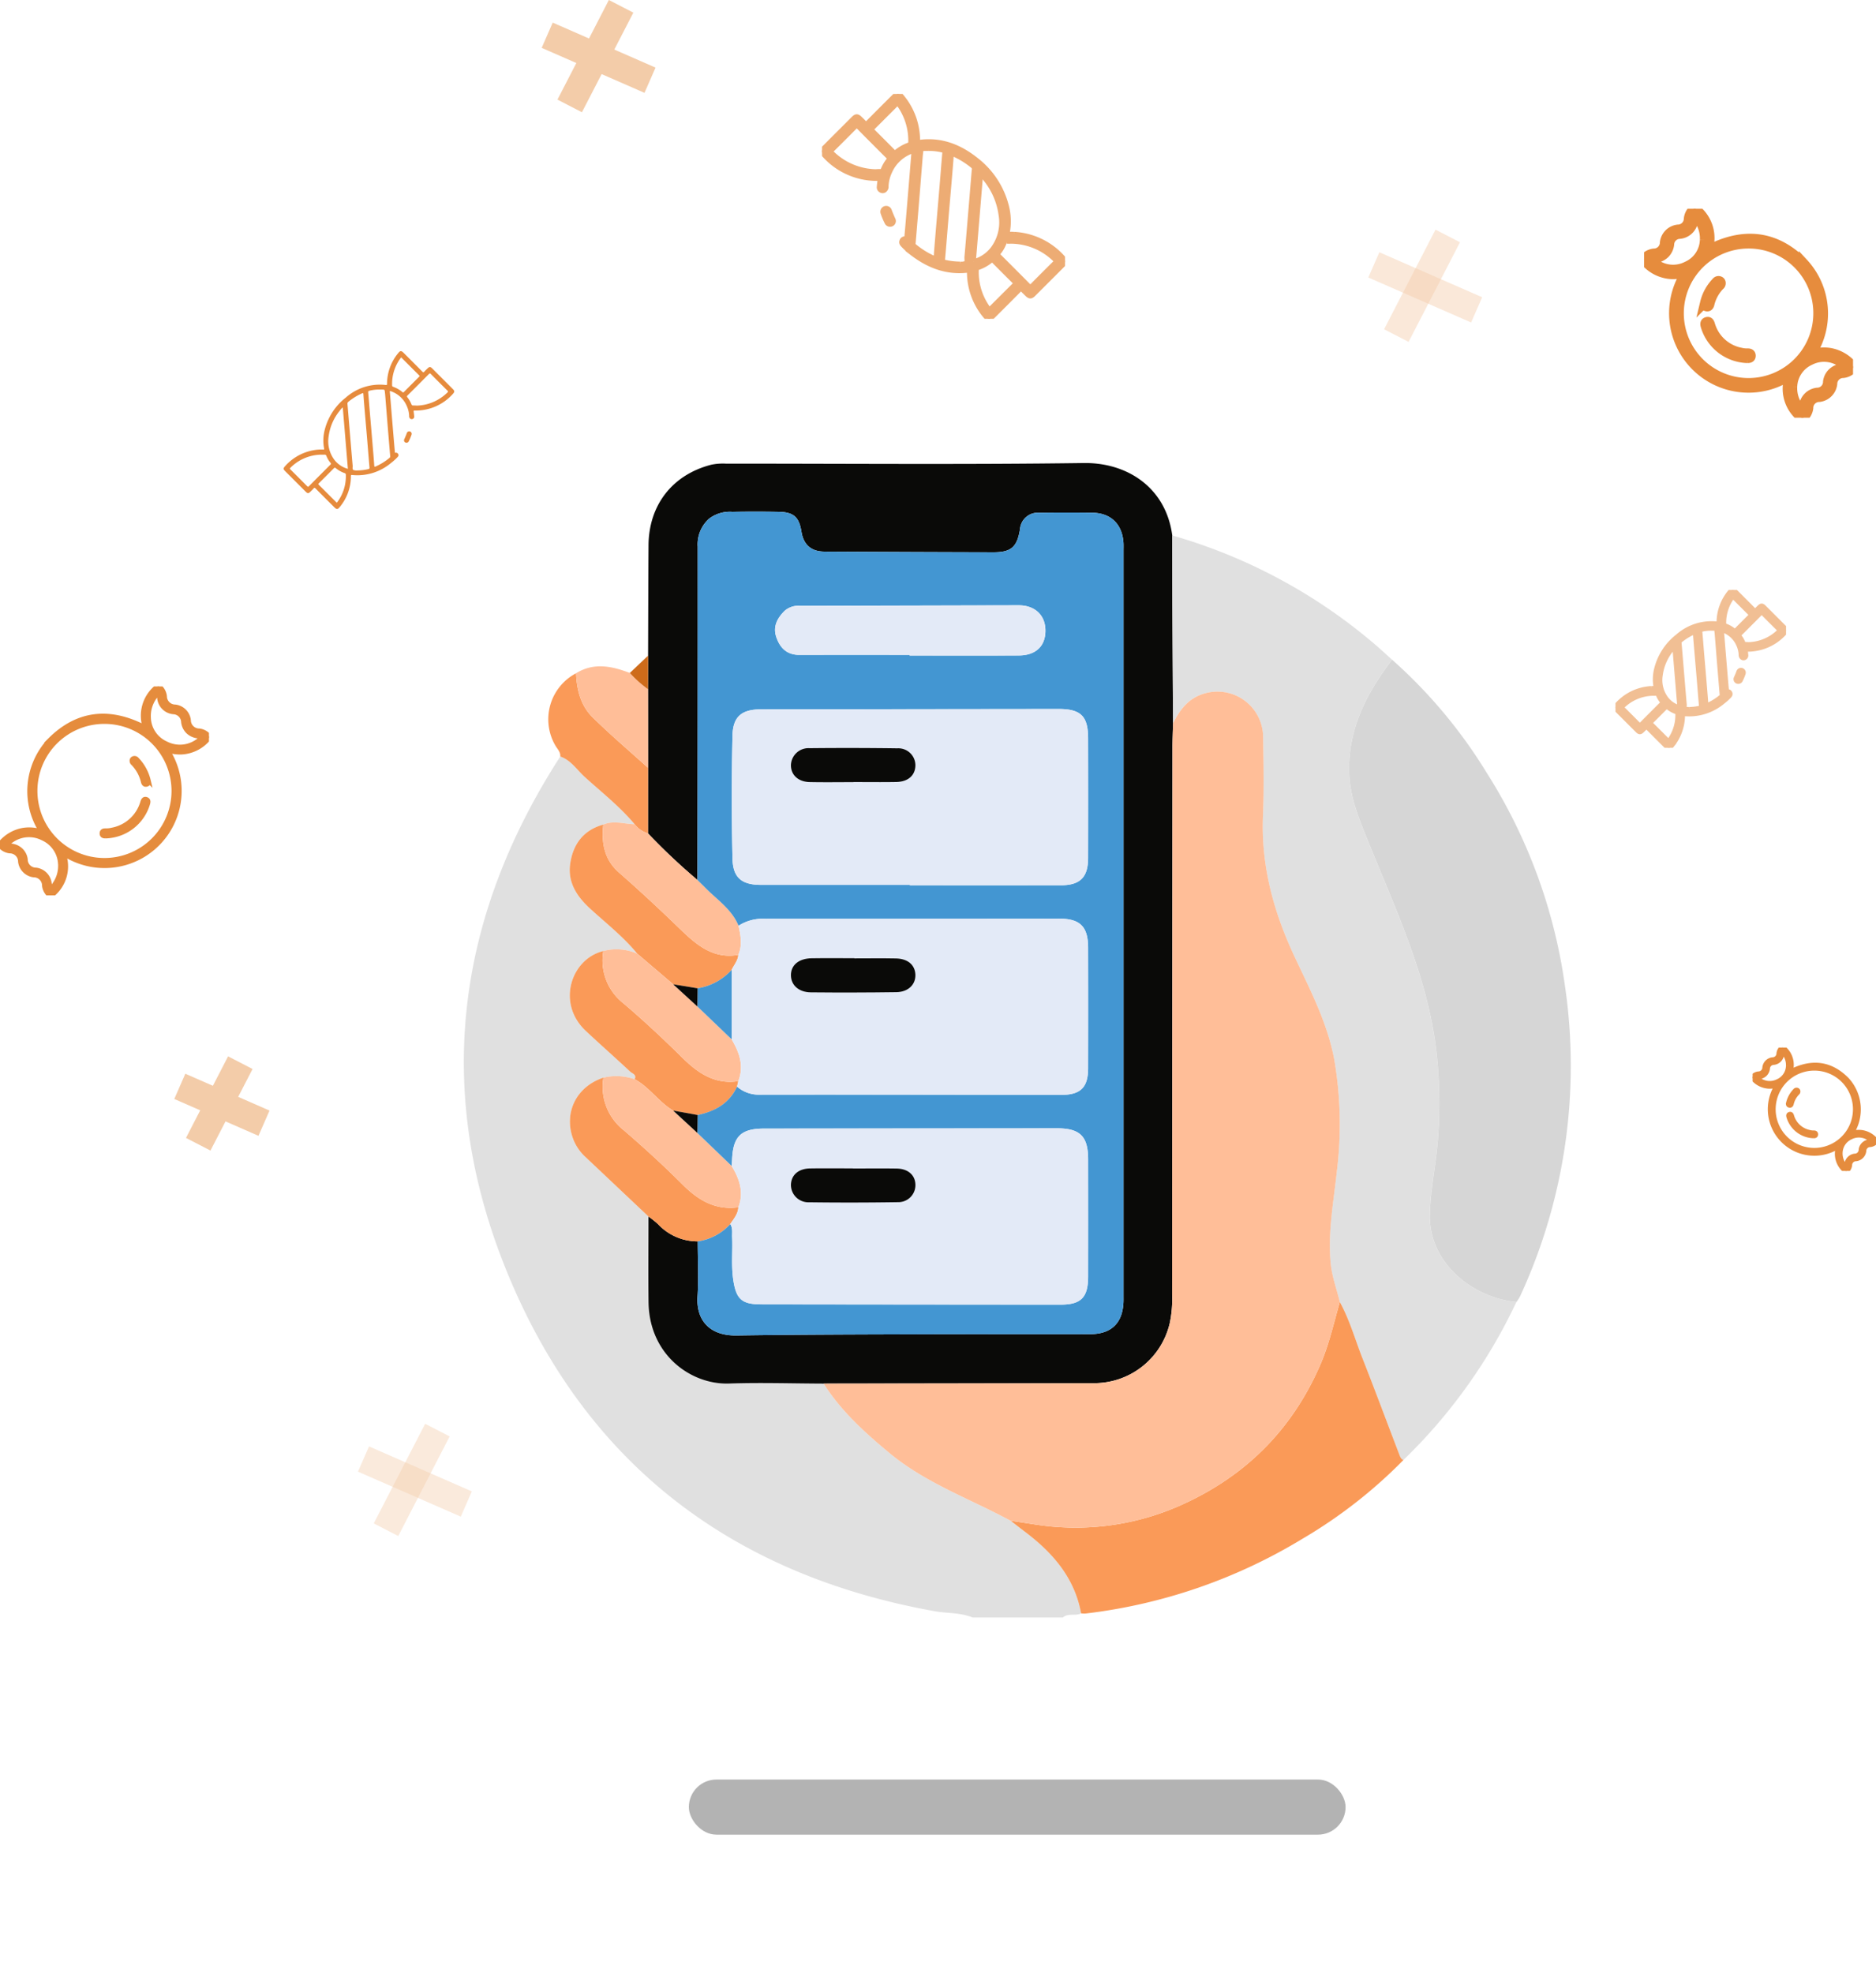 <svg xmlns="http://www.w3.org/2000/svg" xmlns:xlink="http://www.w3.org/1999/xlink" width="408.5" height="429.528" viewBox="0 0 408.5 429.528">
  <defs>
    <clipPath id="clip-path">
      <rect id="Rectangle_21" data-name="Rectangle 21" width="241" height="251.358" fill="none"/>
    </clipPath>
    <clipPath id="clip-path-2">
      <rect id="Rectangle_28" data-name="Rectangle 28" width="45.5" height="45.492" fill="none"/>
    </clipPath>
    <clipPath id="clip-path-3">
      <rect id="Rectangle_28-2" data-name="Rectangle 28" width="26.871" height="26.866" fill="none"/>
    </clipPath>
    <clipPath id="clip-path-5">
      <rect id="Rectangle_29" data-name="Rectangle 29" width="52.913" height="48.952" fill="none"/>
    </clipPath>
    <clipPath id="clip-path-6">
      <rect id="Rectangle_29-2" data-name="Rectangle 29" width="37.143" height="34.363" fill="none"/>
    </clipPath>
  </defs>
  <g id="Vectors" transform="translate(101 100.816)">
    <g id="Group_1312" data-name="Group 1312" clip-path="url(#clip-path)">
      <path id="Path_1212" data-name="Path 1212" d="M134.407,240.64c-1.247.642-2.816-.143-3.974.9H110.8c-2.659-1.1-5.54-.878-8.3-1.375-44.378-7.982-76.228-32.384-93.2-74.112C-6.544,127.108-1.819,89.425,21,54.075c2.331.8,3.617,2.891,5.31,4.432,3.7,3.362,7.663,6.454,10.889,10.316-2.279-.05-4.566-.9-6.833.076-4.373,1.2-6.623,4.33-7.216,8.571-.567,4.058,1.5,7.132,4.412,9.791,3.475,3.17,7.208,6.077,10.2,9.751a11.062,11.062,0,0,0-7.386-.579c-6.962,1.653-10.293,11.292-3.86,17.354,3.2,3.012,6.5,5.907,9.71,8.907.437.409,1.456.629.967,1.64a12.1,12.1,0,0,0-6.8-.341c-5.991,1.98-8.776,7.807-6.509,13.572a10.376,10.376,0,0,0,2.652,3.758q6.836,6.454,13.669,12.91c0,6.211-.064,12.42.009,18.63.136,11.533,9.285,18.025,17.544,17.737,6.852-.239,13.723-.007,20.586.015,3.81,5.986,8.978,10.67,14.384,15.152,7.884,6.537,17.506,9.922,26.351,14.716,1.086.839,2.165,1.687,3.259,2.516,5.985,4.539,10.667,9.968,12.067,17.642" transform="translate(0 9.823)" fill="#e0e0e0"/>
      <path id="Path_1213" data-name="Path 1213" d="M72.18,200.436c-6.862-.022-13.732-.254-20.584-.014-8.259.288-17.408-6.2-17.544-17.738-.073-6.208-.011-12.419-.011-18.629a21.612,21.612,0,0,1,2.075,1.653,11.785,11.785,0,0,0,8.646,3.762c0,4.006.214,8.026-.039,12.016-.321,5.081,2.556,8.555,8.482,8.467,13.728-.2,27.46-.222,41.191-.266,11.937-.039,23.875.014,35.813-.02,4.736-.013,7.183-2.524,7.27-7.279.006-.327,0-.653,0-.981V19.021c0-.572.027-1.146-.013-1.716-.288-4.039-2.759-6.431-6.806-6.486q-5.764-.078-11.528.007a3.882,3.882,0,0,0-4.192,3.587c-.626,3.873-1.908,5.03-5.826,5.021q-18.393-.041-36.785-.154c-2.854-.015-4.516-1.491-4.97-4.3-.521-3.234-1.692-4.3-5-4.36q-5.027-.085-10.056,0a7.471,7.471,0,0,0-5.048,1.487,7.482,7.482,0,0,0-2.5,6.075q.021,36.3-.041,72.607A133.427,133.427,0,0,1,33.935,80.631q.005-7.14.013-14.278-.005-8.558-.011-17.114.011-3.657.022-7.313c.03-8,.039-16.005.093-24.008.06-8.808,5.232-15.39,13.684-17.556A12.427,12.427,0,0,1,50.891.13C76.864.121,102.839.356,128.807,0c9.6-.131,17.928,5.442,19.289,15.767.012,5.475.012,10.948.035,16.423q.055,12.25.134,24.5c-.041,1.712-.119,3.427-.121,5.141q-.046,59.568-.079,119.134a25.142,25.142,0,0,1-.52,6.325,16.88,16.88,0,0,1-16.783,13.044q-29.292.085-58.583.1" transform="translate(6.164 0)" fill="#0a0a08"/>
      <path id="Path_1214" data-name="Path 1214" d="M130.717,54.267q-.069-12.25-.135-24.5c-.024-5.475-.024-10.948-.034-16.423a117.6,117.6,0,0,1,44,23.608c1.309,1.1,2.552,2.276,3.826,3.416-.229.334-.449.675-.69,1-5.306,7.175-9.031,14.91-8.6,24.13.242,5.152,2.226,9.814,4.118,14.492,5.974,14.779,12.86,29.259,14.808,45.352a100.3,100.3,0,0,1,.417,19.006c-.384,5.6-1.65,11.074-1.8,16.727-.285,11,9.8,18.349,18.86,19.159a117.042,117.042,0,0,1-24.621,34.421c-.593-.256-.749-.846-.945-1.359-2.646-6.9-5.215-13.823-7.924-20.694-1.628-4.129-2.817-8.439-4.971-12.358-.691-2.84-1.732-5.567-2.005-8.54-.62-6.742.658-13.333,1.36-19.958a83.013,83.013,0,0,0-.58-24.359c-1.51-7.994-5.229-15.08-8.618-22.306-4.574-9.749-7.352-19.838-6.894-30.729.236-5.628.125-11.276.031-16.913a9.956,9.956,0,0,0-12.989-9.63c-3.29,1.014-5.192,3.508-6.623,6.457" transform="translate(23.714 2.424)" fill="#e0e0e0"/>
      <path id="Path_1215" data-name="Path 1215" d="M199.577,176.08c-9.064-.809-19.146-8.156-18.86-19.159.148-5.653,1.413-11.123,1.8-16.727a100.4,100.4,0,0,0-.416-19.006c-1.95-16.093-8.834-30.573-14.81-45.352-1.891-4.678-3.875-9.34-4.118-14.492-.436-9.22,3.292-16.956,8.6-24.13.241-.325.461-.665.69-1a108.658,108.658,0,0,1,20.666,24.7,116.371,116.371,0,0,1,16.986,46.206,119.568,119.568,0,0,1-9.76,67.753,10.143,10.143,0,0,1-.77,1.21" transform="translate(29.634 6.578)" fill="#d6d6d6"/>
      <path id="Path_1216" data-name="Path 1216" d="M172.443,154.589c2.154,3.918,3.342,8.228,4.971,12.358,2.71,6.87,5.277,13.8,7.923,20.694.2.513.352,1.1.947,1.359a105.987,105.987,0,0,1-21.94,17.116,117.53,117.53,0,0,1-47.273,16.3,6.22,6.22,0,0,1-.97-.034c-1.4-7.675-6.082-13.1-12.067-17.642-1.094-.83-2.173-1.677-3.259-2.516,3.452.468,6.889,1.158,10.355,1.362a56.239,56.239,0,0,0,25.985-4.447c14.369-6.232,24.805-16.441,31.077-30.9,1.918-4.423,2.927-9.075,4.252-13.654" transform="translate(18.306 28.081)" fill="#fa9a58"/>
      <path id="Path_1217" data-name="Path 1217" d="M37.283,59.316q-.007,7.14-.014,14.278a5.576,5.576,0,0,1-2.4-1.413l-.525-.592.019.021c-3.225-3.863-7.192-6.954-10.888-10.317-1.694-1.541-2.98-3.637-5.31-4.431.1-1-.636-1.631-1.063-2.393a11.332,11.332,0,0,1,4.5-15.731c.156,3.592,1.014,7.038,3.605,9.587,3.878,3.813,8.035,7.342,12.074,10.992" transform="translate(2.829 7.037)" fill="#fa9a58"/>
      <path id="Path_1218" data-name="Path 1218" d="M36.356,59.549c-4.039-3.65-8.2-7.179-12.074-10.992-2.591-2.549-3.449-5.995-3.605-9.587,3.89-2.415,7.8-1.556,11.714-.071a25.1,25.1,0,0,0,3.955,3.537q.005,8.556.011,17.113" transform="translate(3.756 6.804)" fill="#ffbe98"/>
      <path id="Path_1219" data-name="Path 1219" d="M34.545,42.8A25.147,25.147,0,0,1,30.59,39.26l3.977-3.779q-.012,3.658-.022,7.314" transform="translate(5.557 6.445)" fill="#ce6b1a"/>
      <path id="Path_1220" data-name="Path 1220" d="M178.705,175.02c-1.325,4.579-2.334,9.231-4.252,13.654-6.272,14.456-16.709,24.666-31.077,30.9a56.239,56.239,0,0,1-25.985,4.447c-3.466-.2-6.9-.894-10.355-1.362-8.845-4.794-18.467-8.181-26.351-14.716-5.406-4.482-10.575-9.166-14.384-15.154q29.29-.046,58.582-.1a16.876,16.876,0,0,0,16.782-13.044,25.075,25.075,0,0,0,.521-6.324q.041-59.568.079-119.134c0-1.715.079-3.429.121-5.143,1.432-2.947,3.335-5.44,6.623-6.454A9.954,9.954,0,0,1,162,52.216c.1,5.636.206,11.284-.031,16.913-.457,10.891,2.322,20.98,6.894,30.729,3.39,7.226,7.109,14.312,8.618,22.306a83.012,83.012,0,0,1,.581,24.359c-.7,6.626-1.98,13.216-1.361,19.957.273,2.974,1.315,5.7,2.006,8.541" transform="translate(12.044 7.65)" fill="#ffbe98"/>
      <path id="Path_1221" data-name="Path 1221" d="M33.648,117.823c.489-1.011-.529-1.231-.967-1.64-3.208-3-6.514-5.9-9.711-8.907-6.432-6.063-3.1-15.7,3.86-17.355a11.836,11.836,0,0,0,4.321,11.338c4.481,3.8,8.762,7.817,12.943,11.944,3.354,3.311,7.064,5.829,12.133,5.037q-.14.6-.282,1.195c-1.692,3.677-4.811,5.378-8.573,6.186l-5.345-.965c-3.131-1.863-5.153-5.086-8.38-6.832" transform="translate(3.548 16.334)" fill="#fa9a58"/>
      <path id="Path_1222" data-name="Path 1222" d="M47.376,148.9a11.785,11.785,0,0,1-8.646-3.762,21.759,21.759,0,0,0-2.075-1.653q-6.833-6.455-13.669-12.91a10.4,10.4,0,0,1-2.65-3.759c-2.268-5.765.519-11.592,6.509-13.572a12.031,12.031,0,0,0,4.488,11.5c4.382,3.774,8.659,7.691,12.748,11.78,3.424,3.424,7.15,5.634,12.154,4.955-.087,1.455-1,2.509-1.763,3.636a11.813,11.813,0,0,1-7.095,3.781" transform="translate(3.551 20.571)" fill="#fa9a58"/>
      <path id="Path_1223" data-name="Path 1223" d="M34.221,94.733c-3-3.674-6.731-6.581-10.2-9.751-2.913-2.658-4.979-5.733-4.412-9.791.593-4.241,2.843-7.372,7.216-8.571-.444,4,.226,7.651,3.41,10.435,4.4,3.849,8.679,7.828,12.884,11.893,3.644,3.525,7.358,7.045,13.119,6.039-.1,1.263-.951,2.19-1.464,3.267a12.7,12.7,0,0,1-7.4,4.007l-5.328-.87q-3.91-3.329-7.818-6.66" transform="translate(3.544 12.102)" fill="#fa9a58"/>
      <path id="Path_1224" data-name="Path 1224" d="M55.128,95.059c-5.761,1.006-9.474-2.515-13.119-6.039-4.2-4.065-8.48-8.045-12.884-11.893-3.185-2.783-3.855-6.439-3.41-10.435,2.268-.97,4.554-.124,6.832-.074l-.019-.021.526.592a5.562,5.562,0,0,0,2.4,1.413A133.427,133.427,0,0,0,46.228,78.758c.624.619,1.251,1.236,1.873,1.859,2.536,2.543,5.638,4.594,7.066,8.1.475,2.115.86,4.23-.039,6.337" transform="translate(4.649 12.03)" fill="#ffbe98"/>
      <path id="Path_1225" data-name="Path 1225" d="M33.118,90.559q3.908,3.33,7.818,6.66l5.287,4.846,7.441,7.134c1.693,2.84,2.741,5.783,1.465,9.1-5.07.793-8.781-1.725-12.134-5.037-4.18-4.128-8.462-8.145-12.943-11.943a11.832,11.832,0,0,1-4.32-11.338,11.063,11.063,0,0,1,7.386.579" transform="translate(4.647 16.275)" fill="#ffbe98"/>
      <path id="Path_1226" data-name="Path 1226" d="M55.136,141.534c-5,.679-8.731-1.531-12.154-4.955-4.089-4.09-8.366-8.006-12.749-11.781a12.033,12.033,0,0,1-4.488-11.5,12.113,12.113,0,0,1,6.8.343c3.226,1.746,5.249,4.969,8.379,6.832l5.287,4.877q3.731,3.589,7.461,7.177c1.715,2.805,2.706,5.726,1.463,9.011" transform="translate(4.65 20.521)" fill="#ffbe98"/>
      <path id="Path_1227" data-name="Path 1227" d="M50.5,151.418l-7.461-7.179q.03-1.955.059-3.911c3.762-.807,6.88-2.509,8.571-6.182A7.176,7.176,0,0,0,56.34,135.9c21.992-.034,43.985.018,65.977.04,4.137,0,5.789-1.615,5.8-5.771q.035-13.122,0-26.243c-.006-4.618-1.739-6.356-6.321-6.351q-32.007.027-64.015.033A9.681,9.681,0,0,0,52,99.125c-1.429-3.509-4.529-5.561-7.066-8.1-.62-.622-1.248-1.238-1.872-1.858q.03-36.3.04-72.605a7.484,7.484,0,0,1,2.5-6.076,7.466,7.466,0,0,1,5.047-1.487q5.027-.087,10.057,0c3.312.057,4.483,1.126,5,4.361.454,2.812,2.116,4.288,4.971,4.3q18.391.1,36.784.154c3.918.009,5.2-1.147,5.826-5.021A3.883,3.883,0,0,1,117.479,9.2q5.762-.083,11.528-.007c4.048.056,6.518,2.447,6.806,6.486.04.57.013,1.144.013,1.716q0,81.194,0,162.387c0,.327,0,.653,0,.981-.086,4.755-2.533,7.266-7.27,7.279-11.937.034-23.875-.018-35.813.02-13.731.044-27.462.063-41.191.267-5.926.087-8.8-3.387-8.482-8.468.253-3.99.044-8.01.04-12.016a11.819,11.819,0,0,0,7.092-3.777c.575.9.357,1.9.4,2.87.13,3.1-.215,6.2.253,9.3.631,4.174,1.832,5.309,6.056,5.315q32.622.046,65.244.06c4.431,0,5.963-1.575,5.97-6.108q.021-12.755,0-25.509c0-5.02-1.754-6.773-6.767-6.771q-31.885.021-63.771.053c-5.007,0-6.758,1.676-6.988,6.672-.022.489-.061.978-.092,1.468m38.8-61.192v.08q16.431,0,32.864,0c4.2,0,5.938-1.725,5.948-5.945q.032-13,0-26c0-4.878-1.575-6.442-6.442-6.436Q89.307,51.96,56.933,52c-4.2,0-6.159,1.516-6.252,5.746q-.294,13.361,0,26.73c.093,4.235,2.044,5.744,6.252,5.744H89.306m-.053-50.085v.144c7.927,0,15.853.022,23.778-.011,3.709-.015,5.816-2.05,5.794-5.45-.021-3.318-2.282-5.476-5.855-5.47q-23.776.046-47.551.119a4.527,4.527,0,0,0-3.4,1.1c-1.578,1.568-2.581,3.406-1.8,5.7.8,2.36,2.3,3.886,5.014,3.879,8.006-.022,16.013-.008,24.018-.008" transform="translate(7.819 1.626)" fill="#4396d2"/>
      <path id="Path_1228" data-name="Path 1228" d="M31.989,67.131l-.525-.592.525.592" transform="translate(5.715 12.087)" fill="#ce6b1a"/>
      <path id="Path_1229" data-name="Path 1229" d="M50.852,85.5a9.69,9.69,0,0,1,5.789-1.518c21.338.032,42.676-.015,64.015-.033,4.581,0,6.315,1.735,6.321,6.351q.016,13.122,0,26.244c-.011,4.156-1.663,5.775-5.8,5.771-21.993-.024-43.986-.076-65.977-.041a7.181,7.181,0,0,1-4.668-1.754c.1-.4.19-.8.285-1.2,1.277-3.317.229-6.26-1.465-9.1q0-7.56,0-15.117c.513-1.078,1.365-2,1.464-3.267.9-2.107.515-4.222.039-6.337m25.226,7.1v-.037c-3.105,0-6.211-.038-9.315.012-2.822.045-4.533,1.511-4.5,3.735C62.3,98.442,63.969,99.979,66.6,100q9.314.08,18.63-.041c2.6-.037,4.235-1.692,4.132-3.853-.1-2.089-1.653-3.437-4.216-3.489-3.021-.06-6.045-.014-9.069-.014" transform="translate(8.964 15.25)" fill="#e3eaf7"/>
      <path id="Path_1230" data-name="Path 1230" d="M43.914,120.281q-.028,1.955-.058,3.911l-5.287-4.877,5.345.965" transform="translate(7.006 21.674)" fill="#0a0a08"/>
      <path id="Path_1231" data-name="Path 1231" d="M49.4,130.776c.031-.489.07-.977.092-1.466.232-5,1.982-6.668,6.989-6.672q31.885-.027,63.771-.053c5.014,0,6.764,1.75,6.767,6.771q.009,12.755,0,25.508c-.007,4.534-1.539,6.11-5.97,6.109q-32.621-.014-65.242-.06c-4.226-.006-5.425-1.143-6.056-5.315-.469-3.1-.124-6.2-.253-9.3-.041-.968.177-1.973-.4-2.871.765-1.131,1.678-2.185,1.765-3.639,1.243-3.285.252-6.206-1.463-9.011m26.4.555v-.022c-3.107,0-6.214-.037-9.321.011-2.528.039-4.091,1.41-4.17,3.52a3.784,3.784,0,0,0,3.922,3.851q9.688.122,19.378-.026a3.709,3.709,0,0,0,3.806-3.7c.007-2.133-1.546-3.577-4.048-3.618-3.188-.053-6.377-.013-9.567-.013" transform="translate(8.919 22.268)" fill="#e3eaf7"/>
      <path id="Path_1232" data-name="Path 1232" d="M50.493,93.392q0,7.558,0,15.117l-7.44-7.134q.02-1.989.04-3.976a12.7,12.7,0,0,0,7.4-4.007" transform="translate(7.82 16.965)" fill="#4396d2"/>
      <path id="Path_1233" data-name="Path 1233" d="M43.9,96.917q-.021,1.989-.041,3.976l-5.287-4.845,5.328.869" transform="translate(7.007 17.447)" fill="#0a0a08"/>
      <path id="Path_1234" data-name="Path 1234" d="M88.154,83.62q-16.186,0-32.373,0c-4.208,0-6.159-1.51-6.252-5.745q-.3-13.359,0-26.729c.092-4.23,2.049-5.742,6.252-5.748q32.374-.039,64.746-.078c4.867,0,6.438,1.559,6.442,6.436q.014,13,0,26c-.011,4.218-1.748,5.94-5.948,5.944q-16.433.014-32.864,0V83.62M75.877,61.247v-.02c3.107,0,6.213.043,9.318-.013,2.554-.046,4.084-1.4,4.159-3.522a3.706,3.706,0,0,0-3.929-3.808q-9.563-.144-19.127-.031a3.81,3.81,0,0,0-4.045,3.729c0,2.1,1.585,3.595,4.06,3.649,3.186.069,6.375.017,9.563.017" transform="translate(8.97 8.232)" fill="#e3eaf7"/>
      <path id="Path_1235" data-name="Path 1235" d="M86.653,37c-8.006,0-16.013-.014-24.018.008-2.712.007-4.213-1.52-5.014-3.879-.779-2.295.225-4.132,1.8-5.7a4.527,4.527,0,0,1,3.4-1.1Q86.6,26.3,110.37,26.218c3.573-.006,5.834,2.152,5.855,5.47.022,3.4-2.084,5.434-5.794,5.45-7.925.033-15.852.011-23.778.011V37" transform="translate(10.418 4.763)" fill="#e3eaf7"/>
      <path id="Path_1236" data-name="Path 1236" d="M74.093,91.281c3.024,0,6.048-.046,9.069.014,2.563.052,4.118,1.4,4.216,3.489.1,2.161-1.533,3.817-4.132,3.853q-9.314.131-18.63.041c-2.633-.022-4.306-1.56-4.338-3.688-.033-2.224,1.678-3.69,4.5-3.735,3.1-.05,6.21-.012,9.315-.012v.037" transform="translate(10.949 16.572)" fill="#0a0a08"/>
      <path id="Path_1237" data-name="Path 1237" d="M73.77,129.993c3.189,0,6.379-.04,9.567.013,2.5.041,4.055,1.485,4.048,3.618a3.709,3.709,0,0,1-3.806,3.7q-9.687.154-19.378.026a3.784,3.784,0,0,1-3.922-3.851c.079-2.11,1.642-3.481,4.17-3.52,3.107-.047,6.214-.011,9.321-.011v.022" transform="translate(10.949 23.607)" fill="#0a0a08"/>
      <path id="Path_1238" data-name="Path 1238" d="M73.9,59.943c-3.188,0-6.377.052-9.563-.017-2.476-.054-4.059-1.552-4.06-3.649a3.81,3.81,0,0,1,4.045-3.729q9.563-.1,19.127.031a3.706,3.706,0,0,1,3.929,3.808c-.076,2.122-1.606,3.476-4.159,3.522-3.105.056-6.212.013-9.318.013v.02" transform="translate(10.949 9.537)" fill="#0a0a08"/>
    </g>
    <rect id="Rectangle_8" data-name="Rectangle 8" width="143" height="12" rx="6" transform="translate(49 286.64)" fill="#989898" opacity="0.741"/>
    <g id="Group_1315" data-name="Group 1315" transform="translate(-239 -440.36)">
      <line id="Line_9" data-name="Line 9" x2="22.389" y2="9.795" transform="translate(257.152 347.216)" fill="none" stroke="#f3cca9" stroke-width="6"/>
      <line id="Line_22" data-name="Line 22" x2="22.389" y2="9.795" transform="translate(217.152 657.216)" fill="none" stroke="#f3cca9" stroke-width="6" opacity="0.414"/>
      <line id="Line_18" data-name="Line 18" x2="22.389" y2="9.795" transform="translate(437.152 397.216)" fill="none" stroke="#f3cca9" stroke-width="6" opacity="0.448"/>
      <line id="Line_20" data-name="Line 20" x2="18.333" y2="8.021" transform="translate(177.152 576.076)" fill="none" stroke="#f3cca9" stroke-width="6"/>
      <line id="Line_10" data-name="Line 10" x1="11.195" y2="21.69" transform="translate(262.051 340.919)" fill="none" stroke="#f3cca9" stroke-width="6"/>
      <line id="Line_23" data-name="Line 23" x1="11.195" y2="21.69" transform="translate(222.051 650.919)" fill="none" stroke="#f3cca9" stroke-width="6" opacity="0.414"/>
      <line id="Line_19" data-name="Line 19" x1="11.195" y2="21.69" transform="translate(442.051 390.919)" fill="none" stroke="#f3cca9" stroke-width="6" opacity="0.448"/>
      <line id="Line_21" data-name="Line 21" x1="9.167" y2="17.761" transform="translate(181.163 570.919)" fill="none" stroke="#f3cca9" stroke-width="6"/>
    </g>
    <g id="Group_1330" data-name="Group 1330" transform="translate(257 -55.36)">
      <g id="Group_1329" data-name="Group 1329" transform="translate(0 0)" clip-path="url(#clip-path-2)">
        <path id="Path_1345" data-name="Path 1345" d="M31.613,36.422A16.3,16.3,0,0,1,9.079,13.86a8.6,8.6,0,0,1-3.184.453A8.183,8.183,0,0,1,.171,11.428a.55.55,0,0,1,.046-.836,3.228,3.228,0,0,1,1.9-.93A2.311,2.311,0,0,0,4.441,7.373a3.319,3.319,0,0,1,2.938-2.93A2.3,2.3,0,0,0,9.654,2.169a3.256,3.256,0,0,1,.79-1.792c.442-.491.675-.5,1.148-.045a8.015,8.015,0,0,1,2.316,8.624c7.572-3.953,14.62-3.418,20.8,2.8a16.22,16.22,0,0,1,1.724,19.891,8.4,8.4,0,0,1,4.01-.353A8.305,8.305,0,0,1,45.3,34.044a.565.565,0,0,1-.025.878,3.245,3.245,0,0,1-1.906.923,2.294,2.294,0,0,0-2.307,2.3,3.354,3.354,0,0,1-2.9,2.917A2.3,2.3,0,0,0,35.843,43.4a3.3,3.3,0,0,1-.863,1.819.611.611,0,0,1-1,.025,7.952,7.952,0,0,1-2.368-8.653.843.843,0,0,0,0-.17M22.726,7.656a15.1,15.1,0,1,0,15.126,15.07A15.065,15.065,0,0,0,22.726,7.656M13.147,6.8a7.021,7.021,0,0,0-1.4-4.576c-.2-.253-.39-.707-.684-.617-.251.077-.238.575-.285.9A3.352,3.352,0,0,1,7.71,5.555,2.262,2.262,0,0,0,5.552,7.748,3.479,3.479,0,0,1,4.536,9.841a3.71,3.71,0,0,1-2.233.977c-.256.034-.65,0-.718.274-.055.22.287.393.486.543a6.611,6.611,0,0,0,7.268.816A6.393,6.393,0,0,0,13.147,6.8m19.2,32.014a6.959,6.959,0,0,0,1.311,4.341c.22.3.434.818.784.738.267-.06.249-.636.3-1a3.367,3.367,0,0,1,2.94-2.934,2.284,2.284,0,0,0,2.284-2.314,3.35,3.35,0,0,1,1.005-1.982,3.557,3.557,0,0,1,2.125-.954c.289-.036.743,0,.818-.3.061-.243-.34-.435-.571-.606a6.6,6.6,0,0,0-7.18-.748,6.472,6.472,0,0,0-3.817,5.756" transform="translate(0 0)" fill="#e58c3e" stroke="#e68c3d" stroke-width="2"/>
        <path id="Path_1346" data-name="Path 1346" d="M26.071,39.173a9.872,9.872,0,0,1-9.209-7.091c-.129-.445-.1-.8.364-.933s.635.218.759.6a8.555,8.555,0,0,0,6.61,6.075,5.729,5.729,0,0,0,1.481.166c.434-.015.8.1.782.62-.017.5-.392.561-.788.56" transform="translate(-3.551 -6.581)" fill="#e58c3e" stroke="#e68c3d" stroke-width="2"/>
        <path id="Path_1347" data-name="Path 1347" d="M20.3,20.418a.635.635,0,0,1-.255.513,8.593,8.593,0,0,0-2.2,4.012c-.1.411-.309.7-.768.567-.42-.119-.461-.429-.364-.834a9.921,9.921,0,0,1,2.512-4.584.641.641,0,0,1,.741-.211.5.5,0,0,1,.33.537" transform="translate(-3.525 -4.194)" fill="#e58c3e" stroke="#e68c3d" stroke-width="2"/>
      </g>
    </g>
    <g id="Group_1336" data-name="Group 1336" transform="translate(280.629 127.266)">
      <g id="Group_1329-2" data-name="Group 1329" transform="translate(0 0)" clip-path="url(#clip-path-3)">
        <path id="Path_1345-2" data-name="Path 1345" d="M18.67,21.51A9.629,9.629,0,0,1,5.362,8.186a5.081,5.081,0,0,1-1.88.268A4.832,4.832,0,0,1,.1,6.749a.325.325,0,0,1,.027-.494,1.906,1.906,0,0,1,1.124-.55A1.365,1.365,0,0,0,2.623,4.354,1.96,1.96,0,0,1,4.358,2.624,1.357,1.357,0,0,0,5.7,1.281,1.923,1.923,0,0,1,6.168.223c.261-.29.4-.294.678-.027A4.734,4.734,0,0,1,8.214,5.289C12.686,2.955,16.848,3.27,20.5,6.942a9.579,9.579,0,0,1,1.018,11.747,4.96,4.96,0,0,1,2.368-.209,4.9,4.9,0,0,1,2.871,1.625.334.334,0,0,1-.015.518,1.917,1.917,0,0,1-1.126.545,1.355,1.355,0,0,0-1.363,1.357,1.981,1.981,0,0,1-1.711,1.723,1.359,1.359,0,0,0-1.372,1.383,1.951,1.951,0,0,1-.51,1.074.361.361,0,0,1-.59.015,4.7,4.7,0,0,1-1.4-5.111.5.5,0,0,0,0-.1M13.421,4.522a8.916,8.916,0,1,0,8.933,8.9,8.9,8.9,0,0,0-8.933-8.9M7.764,4.013a4.146,4.146,0,0,0-.829-2.7C6.82,1.162,6.7.894,6.531.947c-.148.046-.141.339-.169.53a1.979,1.979,0,0,1-1.809,1.8,1.336,1.336,0,0,0-1.275,1.3,2.055,2.055,0,0,1-.6,1.236,2.191,2.191,0,0,1-1.319.577c-.151.02-.384,0-.424.162-.033.13.17.232.287.32a3.9,3.9,0,0,0,4.292.482,3.775,3.775,0,0,0,2.25-3.34M19.1,22.92a4.11,4.11,0,0,0,.774,2.564c.13.176.256.483.463.436.157-.035.147-.376.178-.588A1.988,1.988,0,0,1,22.254,23.6,1.349,1.349,0,0,0,23.6,22.232a1.978,1.978,0,0,1,.594-1.17,2.1,2.1,0,0,1,1.255-.563c.171-.021.439,0,.483-.178.036-.143-.2-.257-.337-.358a3.9,3.9,0,0,0-4.24-.442,3.822,3.822,0,0,0-2.254,3.4" transform="translate(0 0)" fill="#e58c3e" stroke="#e58c3e" stroke-width="1"/>
        <path id="Path_1346-2" data-name="Path 1346" d="M22.273,35.877a5.83,5.83,0,0,1-5.438-4.187c-.076-.263-.062-.474.215-.551s.375.129.448.356a5.053,5.053,0,0,0,3.9,3.588,3.383,3.383,0,0,0,.875.1c.257-.009.473.057.462.366-.01.292-.231.331-.465.331" transform="translate(-8.974 -16.629)" fill="#e58c3e" stroke="#e58c3e" stroke-width="1"/>
        <path id="Path_1347-2" data-name="Path 1347" d="M18.812,20.179a.375.375,0,0,1-.15.3,5.075,5.075,0,0,0-1.3,2.369c-.059.243-.183.411-.454.335-.248-.07-.272-.253-.215-.493a5.859,5.859,0,0,1,1.484-2.707.378.378,0,0,1,.438-.124.3.3,0,0,1,.195.317" transform="translate(-8.907 -10.598)" fill="#e58c3e" stroke="#e58c3e" stroke-width="1"/>
      </g>
    </g>
    <g id="Group_1331" data-name="Group 1331" transform="translate(-101 48.64)">
      <g id="Group_1329-3" data-name="Group 1329" transform="translate(0 0)" clip-path="url(#clip-path-2)">
        <path id="Path_1345-3" data-name="Path 1345" d="M13.886,36.422A16.3,16.3,0,0,0,36.42,13.86a8.6,8.6,0,0,0,3.184.453,8.183,8.183,0,0,0,5.724-2.885.55.55,0,0,0-.046-.836,3.228,3.228,0,0,0-1.9-.93,2.311,2.311,0,0,1-2.321-2.289,3.319,3.319,0,0,0-2.938-2.93,2.3,2.3,0,0,1-2.275-2.274,3.256,3.256,0,0,0-.79-1.792c-.442-.491-.675-.5-1.148-.045a8.015,8.015,0,0,0-2.316,8.624c-7.572-3.953-14.62-3.418-20.8,2.8A16.22,16.22,0,0,0,9.067,31.646a8.4,8.4,0,0,0-4.01-.353A8.305,8.305,0,0,0,.2,34.044a.565.565,0,0,0,.025.878,3.245,3.245,0,0,0,1.906.923,2.294,2.294,0,0,1,2.307,2.3,3.354,3.354,0,0,0,2.9,2.917A2.3,2.3,0,0,1,9.657,43.4a3.3,3.3,0,0,0,.863,1.819.611.611,0,0,0,1,.025,7.952,7.952,0,0,0,2.368-8.653.843.843,0,0,1,0-.17M22.774,7.656A15.1,15.1,0,1,1,7.648,22.726,15.065,15.065,0,0,1,22.774,7.656m9.578-.86a7.021,7.021,0,0,1,1.4-4.576c.2-.253.39-.707.684-.617.251.077.238.575.285.9a3.352,3.352,0,0,0,3.063,3.054,2.262,2.262,0,0,1,2.158,2.193,3.479,3.479,0,0,0,1.016,2.093,3.71,3.71,0,0,0,2.233.977c.256.034.65,0,.718.274.055.22-.287.393-.486.543a6.611,6.611,0,0,1-7.268.816A6.393,6.393,0,0,1,32.352,6.8M13.154,38.81a6.959,6.959,0,0,1-1.311,4.341c-.22.3-.434.818-.784.738-.267-.06-.249-.636-.3-1a3.367,3.367,0,0,0-2.94-2.934,2.284,2.284,0,0,1-2.284-2.314,3.35,3.35,0,0,0-1.005-1.982A3.557,3.557,0,0,0,2.4,34.709c-.289-.036-.743,0-.818-.3-.061-.243.34-.435.571-.606a6.6,6.6,0,0,1,7.18-.748,6.472,6.472,0,0,1,3.817,5.756" transform="translate(0.001 0)" fill="#e58c3e" stroke="#e58c3d" stroke-width="1"/>
        <path id="Path_1346-3" data-name="Path 1346" d="M17.583,39.173a9.872,9.872,0,0,0,9.209-7.091c.129-.445.1-.8-.364-.933s-.635.218-.759.6a8.555,8.555,0,0,1-6.61,6.075,5.729,5.729,0,0,1-1.481.166c-.434-.015-.8.1-.782.62.017.5.392.561.788.56" transform="translate(5.398 -6.581)" fill="#e58c3e" stroke="#e58c3d" stroke-width="1"/>
        <path id="Path_1347-3" data-name="Path 1347" d="M16.673,20.418a.635.635,0,0,0,.255.513,8.593,8.593,0,0,1,2.2,4.012c.1.411.309.7.768.567.42-.119.461-.429.364-.834a9.921,9.921,0,0,0-2.512-4.584A.641.641,0,0,0,17,19.881a.5.5,0,0,0-.33.537" transform="translate(12.056 -4.194)" fill="#e58c3e" stroke="#e58c3d" stroke-width="1"/>
      </g>
    </g>
    <g id="Group_1333" data-name="Group 1333" transform="translate(78 -80.359)">
      <g id="Group_1332" data-name="Group 1332" transform="translate(0 0)" opacity="0.716" clip-path="url(#clip-path-5)">
        <path id="Path_1348" data-name="Path 1348" d="M41.766,30.517a15.358,15.358,0,0,1,10.763,5.221c.528.572.507.9-.038,1.442q-3.2,3.207-6.406,6.407c-.583.582-.881.579-1.463,0-.336-.333-.689-.651-1-1.008-.23-.265-.364-.223-.593.009q-2.9,2.927-5.823,5.832c-.719.719-1.047.718-1.673-.068a14.878,14.878,0,0,1-3.474-9.569c0-.326-.03-.411-.4-.367-4.578.531-8.517-1.024-12.083-3.759a16.714,16.714,0,0,1-1.906-1.71c-.245-.257-.471-.521-.323-.913a.741.741,0,0,1,.845-.531c.311.042.217-.195.228-.312.1-1.067.194-2.136.283-3.2q.371-4.428.738-8.856c.178-2.156.347-4.312.533-6.466.039-.451-.21-.268-.391-.2a8.233,8.233,0,0,0-4.906,4.655,8.041,8.041,0,0,0-.691,2.946,1.012,1.012,0,0,1-.345.879.721.721,0,0,1-.771.076.759.759,0,0,1-.449-.8c.036-.488.1-.975.17-1.46.033-.244,0-.34-.3-.338A15.378,15.378,0,0,1,.365,13.188c-.5-.545-.488-.87.036-1.4q3.22-3.226,6.446-6.445c.556-.555.865-.552,1.424,0,.338.331.691.65,1,1.007.242.281.385.238.629-.008Q12.8,3.415,15.722.511c.705-.7,1.038-.692,1.67.1a14.926,14.926,0,0,1,3.455,9.524c0,.343.114.393.408.354,4.739-.627,8.791,1.013,12.394,3.91a18.455,18.455,0,0,1,6.5,9.88,13.164,13.164,0,0,1,.234,5.884c-.073.377.029.383.329.355.325-.03.654-.007,1.054-.007m-18.615-18.6c-.254,0-.509-.005-.763,0-.8.02-.8.022-.87.816-.022.235-.062.469-.08.7q-.347,4.292-.69,8.586-.428,5.243-.873,10.485a.623.623,0,0,0,.233.613,18.226,18.226,0,0,0,4.234,2.637c.381.169.455.079.479-.293.072-1.143.166-2.284.261-3.425q.3-3.667.616-7.333c.167-1.973.34-3.947.5-5.92.166-1.993.313-3.986.494-5.976.032-.364-.112-.468-.415-.535a11.774,11.774,0,0,0-3.127-.359M30.007,37a2.81,2.81,0,0,0,1.3-.152c.366-.221.161-.877.2-1.339.22-2.424.417-4.852.621-7.277q.251-2.988.5-5.976c.162-1.956.318-3.912.487-5.867a.723.723,0,0,0-.3-.695,18.023,18.023,0,0,0-4.2-2.587c-.315-.138-.41-.142-.437.255-.131,1.885-.3,3.768-.456,5.651-.239,2.824-.489,5.648-.726,8.473-.24,2.861-.458,5.724-.716,8.583-.031.344.067.445.351.515a15.01,15.01,0,0,0,3.37.415m2.983-.5a7.805,7.805,0,0,0,4.11-2.683,9.57,9.57,0,0,0,1.863-7.385A15.725,15.725,0,0,0,35.54,18.5a4.812,4.812,0,0,0-.965-1.059c-.532,6.4-1.057,12.718-1.585,19.054M11.669,16.893a9.972,9.972,0,0,1,1.044-.042c.335.019.468-.13.585-.416a8.494,8.494,0,0,1,1.23-2.1c.175-.219.2-.346-.015-.565Q11.168,10.44,7.852,7.087c-.248-.251-.368-.217-.6.013q-2.55,2.577-5.129,5.126c-.222.22-.28.336-.014.586a14.053,14.053,0,0,0,9.556,4.08M41.324,32.105c-.345,0-.692.021-1.035-.006a.553.553,0,0,0-.637.42,7.764,7.764,0,0,1-1.278,2.138c-.18.216-.162.34.032.533q3.341,3.332,6.663,6.683c.2.2.321.257.554.021q2.587-2.619,5.205-5.209c.2-.2.213-.307,0-.507a13.758,13.758,0,0,0-9.5-4.072M36.406,46.983a.564.564,0,0,0,.126-.06q2.742-2.737,5.488-5.47c.206-.2.145-.306-.024-.474q-2.343-2.325-4.668-4.669c-.221-.224-.357-.2-.577-.02a8.851,8.851,0,0,1-2.735,1.534.471.471,0,0,0-.383.486,13.368,13.368,0,0,0,2.774,8.674M16.473,1.925c-1.889,1.89-3.746,3.753-5.613,5.607-.2.2-.08.3.054.429,1.567,1.566,3.137,3.131,4.694,4.708.19.192.3.173.487.02a9.316,9.316,0,0,1,2.861-1.634.412.412,0,0,0,.316-.429,13.424,13.424,0,0,0-2.8-8.7" transform="translate(0 0)" fill="#e68b3d" stroke="#e68b3d" stroke-width="1"/>
        <path id="Path_1349" data-name="Path 1349" d="M18.674,35.692a.755.755,0,0,1-.718-.487,13.95,13.95,0,0,1-.818-1.945.787.787,0,0,1,.4-1.053.767.767,0,0,1,1.035.521c.235.627.5,1.238.77,1.85a.742.742,0,0,1-.671,1.114" transform="translate(-3.867 -7.28)" fill="#e68b3d" stroke="#e68b3d" stroke-width="1"/>
      </g>
    </g>
    <g id="Group_1334" data-name="Group 1334" transform="translate(-39.23 -24.36)">
      <g id="Group_1332-2" data-name="Group 1332" transform="translate(0 0)" clip-path="url(#clip-path-6)">
        <path id="Path_1348-2" data-name="Path 1348" d="M7.825,21.422A10.781,10.781,0,0,0,.27,25.087c-.37.4-.356.629.027,1.012q2.246,2.251,4.5,4.5c.409.408.618.406,1.027,0,.236-.233.484-.457.7-.708.161-.186.255-.156.416.006q2.035,2.055,4.088,4.094c.5.5.735.5,1.175-.048a10.444,10.444,0,0,0,2.439-6.717c0-.229.021-.288.283-.258A11.408,11.408,0,0,0,23.4,24.329a11.733,11.733,0,0,0,1.338-1.2c.172-.18.331-.366.227-.641a.52.52,0,0,0-.593-.373c-.218.029-.152-.137-.16-.219-.073-.749-.136-1.5-.2-2.249q-.261-3.108-.518-6.216c-.125-1.513-.243-3.027-.374-4.539-.027-.317.147-.188.275-.142a5.779,5.779,0,0,1,3.444,3.268,5.644,5.644,0,0,1,.485,2.068.711.711,0,0,0,.242.617.506.506,0,0,0,.541.053.533.533,0,0,0,.315-.562c-.026-.343-.073-.684-.119-1.025-.023-.171,0-.238.21-.237a10.8,10.8,0,0,0,8.372-3.673c.349-.382.343-.611-.026-.98Q34.6,6.013,32.336,3.753c-.39-.389-.607-.387-1,0-.237.232-.485.456-.7.707-.17.2-.27.167-.441-.005Q28.16,2.4,26.107.359c-.5-.495-.729-.485-1.172.073A10.478,10.478,0,0,0,22.51,7.118c0,.241-.08.276-.286.249a11.161,11.161,0,0,0-8.7,2.745A12.955,12.955,0,0,0,8.96,17.047,9.241,9.241,0,0,0,8.8,21.177c.052.265-.02.269-.231.249-.228-.021-.459,0-.74,0M20.892,8.364c.179,0,.357,0,.536,0,.56.014.559.015.611.573.015.165.043.329.056.495q.244,3.013.484,6.027.3,3.681.613,7.36a.437.437,0,0,1-.163.43A12.794,12.794,0,0,1,20.057,25.1c-.268.118-.319.055-.336-.206-.051-.8-.117-1.6-.183-2.4q-.213-2.574-.432-5.148c-.117-1.385-.239-2.77-.354-4.156s-.219-2.8-.346-4.2c-.023-.255.079-.329.292-.376a8.265,8.265,0,0,1,2.2-.252M16.079,25.971a1.973,1.973,0,0,1-.915-.107c-.257-.155-.113-.616-.143-.94-.155-1.7-.293-3.406-.436-5.109q-.176-2.1-.351-4.195c-.114-1.373-.223-2.746-.342-4.119a.508.508,0,0,1,.21-.488A12.652,12.652,0,0,1,17.052,9.2c.221-.1.288-.1.307.179.092,1.323.207,2.645.32,3.967.168,1.982.343,3.964.509,5.947.168,2.009.321,4.018.5,6.025.022.242-.047.312-.247.362a10.537,10.537,0,0,1-2.365.292m-2.094-.35A5.479,5.479,0,0,1,11.1,23.737a6.718,6.718,0,0,1-1.308-5.184,11.039,11.039,0,0,1,2.4-5.564,3.378,3.378,0,0,1,.677-.743c.374,4.49.742,8.927,1.113,13.375M28.952,11.858a7,7,0,0,0-.733-.029c-.235.014-.329-.091-.411-.292a5.963,5.963,0,0,0-.863-1.477c-.123-.154-.143-.243.011-.4Q29.3,7.329,31.631,4.975c.174-.176.258-.152.418.009q1.79,1.809,3.6,3.6c.156.154.2.236.01.411a9.865,9.865,0,0,1-6.708,2.864M8.135,22.537c.242,0,.485.015.727,0a.388.388,0,0,1,.447.295,5.45,5.45,0,0,0,.9,1.5c.127.151.113.239-.022.374q-2.345,2.339-4.677,4.691c-.142.144-.225.18-.389.015Q3.3,27.569,1.464,25.751c-.14-.138-.149-.216,0-.356a9.658,9.658,0,0,1,6.671-2.858m3.452,10.444a.4.4,0,0,1-.089-.042Q9.574,31.017,7.647,29.1c-.144-.143-.1-.215.017-.333q1.644-1.632,3.277-3.278c.155-.157.251-.141.405-.014a6.213,6.213,0,0,0,1.92,1.077.33.33,0,0,1,.269.341,9.384,9.384,0,0,1-1.947,6.089M25.58,1.351c1.326,1.327,2.63,2.635,3.94,3.936.143.142.056.208-.038.3-1.1,1.1-2.2,2.2-3.295,3.3-.133.135-.214.122-.342.014A6.54,6.54,0,0,0,23.837,7.76a.289.289,0,0,1-.222-.3A9.423,9.423,0,0,1,25.58,1.351" transform="translate(0 0)" fill="#e68b3d"/>
        <path id="Path_1349-2" data-name="Path 1349" d="M17.61,34.636a.53.53,0,0,0,.5-.342,9.792,9.792,0,0,0,.574-1.366.552.552,0,0,0-.282-.739.538.538,0,0,0-.727.365c-.165.44-.352.869-.54,1.3a.521.521,0,0,0,.471.782" transform="translate(9.139 -14.692)" fill="#e68b3d"/>
      </g>
    </g>
    <g id="Group_1335" data-name="Group 1335" transform="translate(250.77 27.64)">
      <g id="Group_1332-3" data-name="Group 1332" transform="translate(0 0)" opacity="0.548" clip-path="url(#clip-path-6)">
        <path id="Path_1348-3" data-name="Path 1348" d="M7.825,21.422A10.781,10.781,0,0,0,.27,25.087c-.37.4-.356.629.027,1.012q2.246,2.251,4.5,4.5c.409.408.618.406,1.027,0,.236-.233.484-.457.7-.708.161-.186.255-.156.416.006q2.035,2.055,4.088,4.094c.5.5.735.5,1.175-.048a10.444,10.444,0,0,0,2.439-6.717c0-.229.021-.288.283-.258A11.408,11.408,0,0,0,23.4,24.329a11.733,11.733,0,0,0,1.338-1.2c.172-.18.331-.366.227-.641a.52.52,0,0,0-.593-.373c-.218.029-.152-.137-.16-.219-.073-.749-.136-1.5-.2-2.249q-.261-3.108-.518-6.216c-.125-1.513-.243-3.027-.374-4.539-.027-.317.147-.188.275-.142a5.779,5.779,0,0,1,3.444,3.268,5.644,5.644,0,0,1,.485,2.068.711.711,0,0,0,.242.617.506.506,0,0,0,.541.053.533.533,0,0,0,.315-.562c-.026-.343-.073-.684-.119-1.025-.023-.171,0-.238.21-.237a10.8,10.8,0,0,0,8.372-3.673c.349-.382.343-.611-.026-.98Q34.6,6.013,32.336,3.753c-.39-.389-.607-.387-1,0-.237.232-.485.456-.7.707-.17.2-.27.167-.441-.005Q28.16,2.4,26.107.359c-.5-.495-.729-.485-1.172.073A10.478,10.478,0,0,0,22.51,7.118c0,.241-.08.276-.286.249a11.161,11.161,0,0,0-8.7,2.745A12.955,12.955,0,0,0,8.96,17.047,9.241,9.241,0,0,0,8.8,21.177c.052.265-.02.269-.231.249-.228-.021-.459,0-.74,0M20.892,8.364c.179,0,.357,0,.536,0,.56.014.559.015.611.573.015.165.043.329.056.495q.244,3.013.484,6.027.3,3.681.613,7.36a.437.437,0,0,1-.163.43A12.794,12.794,0,0,1,20.057,25.1c-.268.118-.319.055-.336-.206-.051-.8-.117-1.6-.183-2.4q-.213-2.574-.432-5.148c-.117-1.385-.239-2.77-.354-4.156s-.219-2.8-.346-4.2c-.023-.255.079-.329.292-.376a8.265,8.265,0,0,1,2.2-.252M16.079,25.971a1.973,1.973,0,0,1-.915-.107c-.257-.155-.113-.616-.143-.94-.155-1.7-.293-3.406-.436-5.109q-.176-2.1-.351-4.195c-.114-1.373-.223-2.746-.342-4.119a.508.508,0,0,1,.21-.488A12.652,12.652,0,0,1,17.052,9.2c.221-.1.288-.1.307.179.092,1.323.207,2.645.32,3.967.168,1.982.343,3.964.509,5.947.168,2.009.321,4.018.5,6.025.022.242-.047.312-.247.362a10.537,10.537,0,0,1-2.365.292m-2.094-.35A5.479,5.479,0,0,1,11.1,23.737a6.718,6.718,0,0,1-1.308-5.184,11.039,11.039,0,0,1,2.4-5.564,3.378,3.378,0,0,1,.677-.743c.374,4.49.742,8.927,1.113,13.375M28.952,11.858a7,7,0,0,0-.733-.029c-.235.014-.329-.091-.411-.292a5.963,5.963,0,0,0-.863-1.477c-.123-.154-.143-.243.011-.4Q29.3,7.329,31.631,4.975c.174-.176.258-.152.418.009q1.79,1.809,3.6,3.6c.156.154.2.236.01.411a9.865,9.865,0,0,1-6.708,2.864M8.135,22.537c.242,0,.485.015.727,0a.388.388,0,0,1,.447.295,5.45,5.45,0,0,0,.9,1.5c.127.151.113.239-.022.374q-2.345,2.339-4.677,4.691c-.142.144-.225.18-.389.015Q3.3,27.569,1.464,25.751c-.14-.138-.149-.216,0-.356a9.658,9.658,0,0,1,6.671-2.858m3.452,10.444a.4.4,0,0,1-.089-.042Q9.574,31.017,7.647,29.1c-.144-.143-.1-.215.017-.333q1.644-1.632,3.277-3.278c.155-.157.251-.141.405-.014a6.213,6.213,0,0,0,1.92,1.077.33.33,0,0,1,.269.341,9.384,9.384,0,0,1-1.947,6.089M25.58,1.351c1.326,1.327,2.63,2.635,3.94,3.936.143.142.056.208-.038.3-1.1,1.1-2.2,2.2-3.295,3.3-.133.135-.214.122-.342.014A6.54,6.54,0,0,0,23.837,7.76a.289.289,0,0,1-.222-.3A9.423,9.423,0,0,1,25.58,1.351" transform="translate(0 0)" fill="#e68b3d" stroke="#e58a3d" stroke-width="1"/>
        <path id="Path_1349-3" data-name="Path 1349" d="M17.61,34.636a.53.53,0,0,0,.5-.342,9.792,9.792,0,0,0,.574-1.366.552.552,0,0,0-.282-.739.538.538,0,0,0-.727.365c-.165.44-.352.869-.54,1.3a.521.521,0,0,0,.471.782" transform="translate(9.139 -14.692)" fill="#e68b3d" stroke="#e58a3d" stroke-width="1"/>
      </g>
    </g>
  </g>
</svg>
